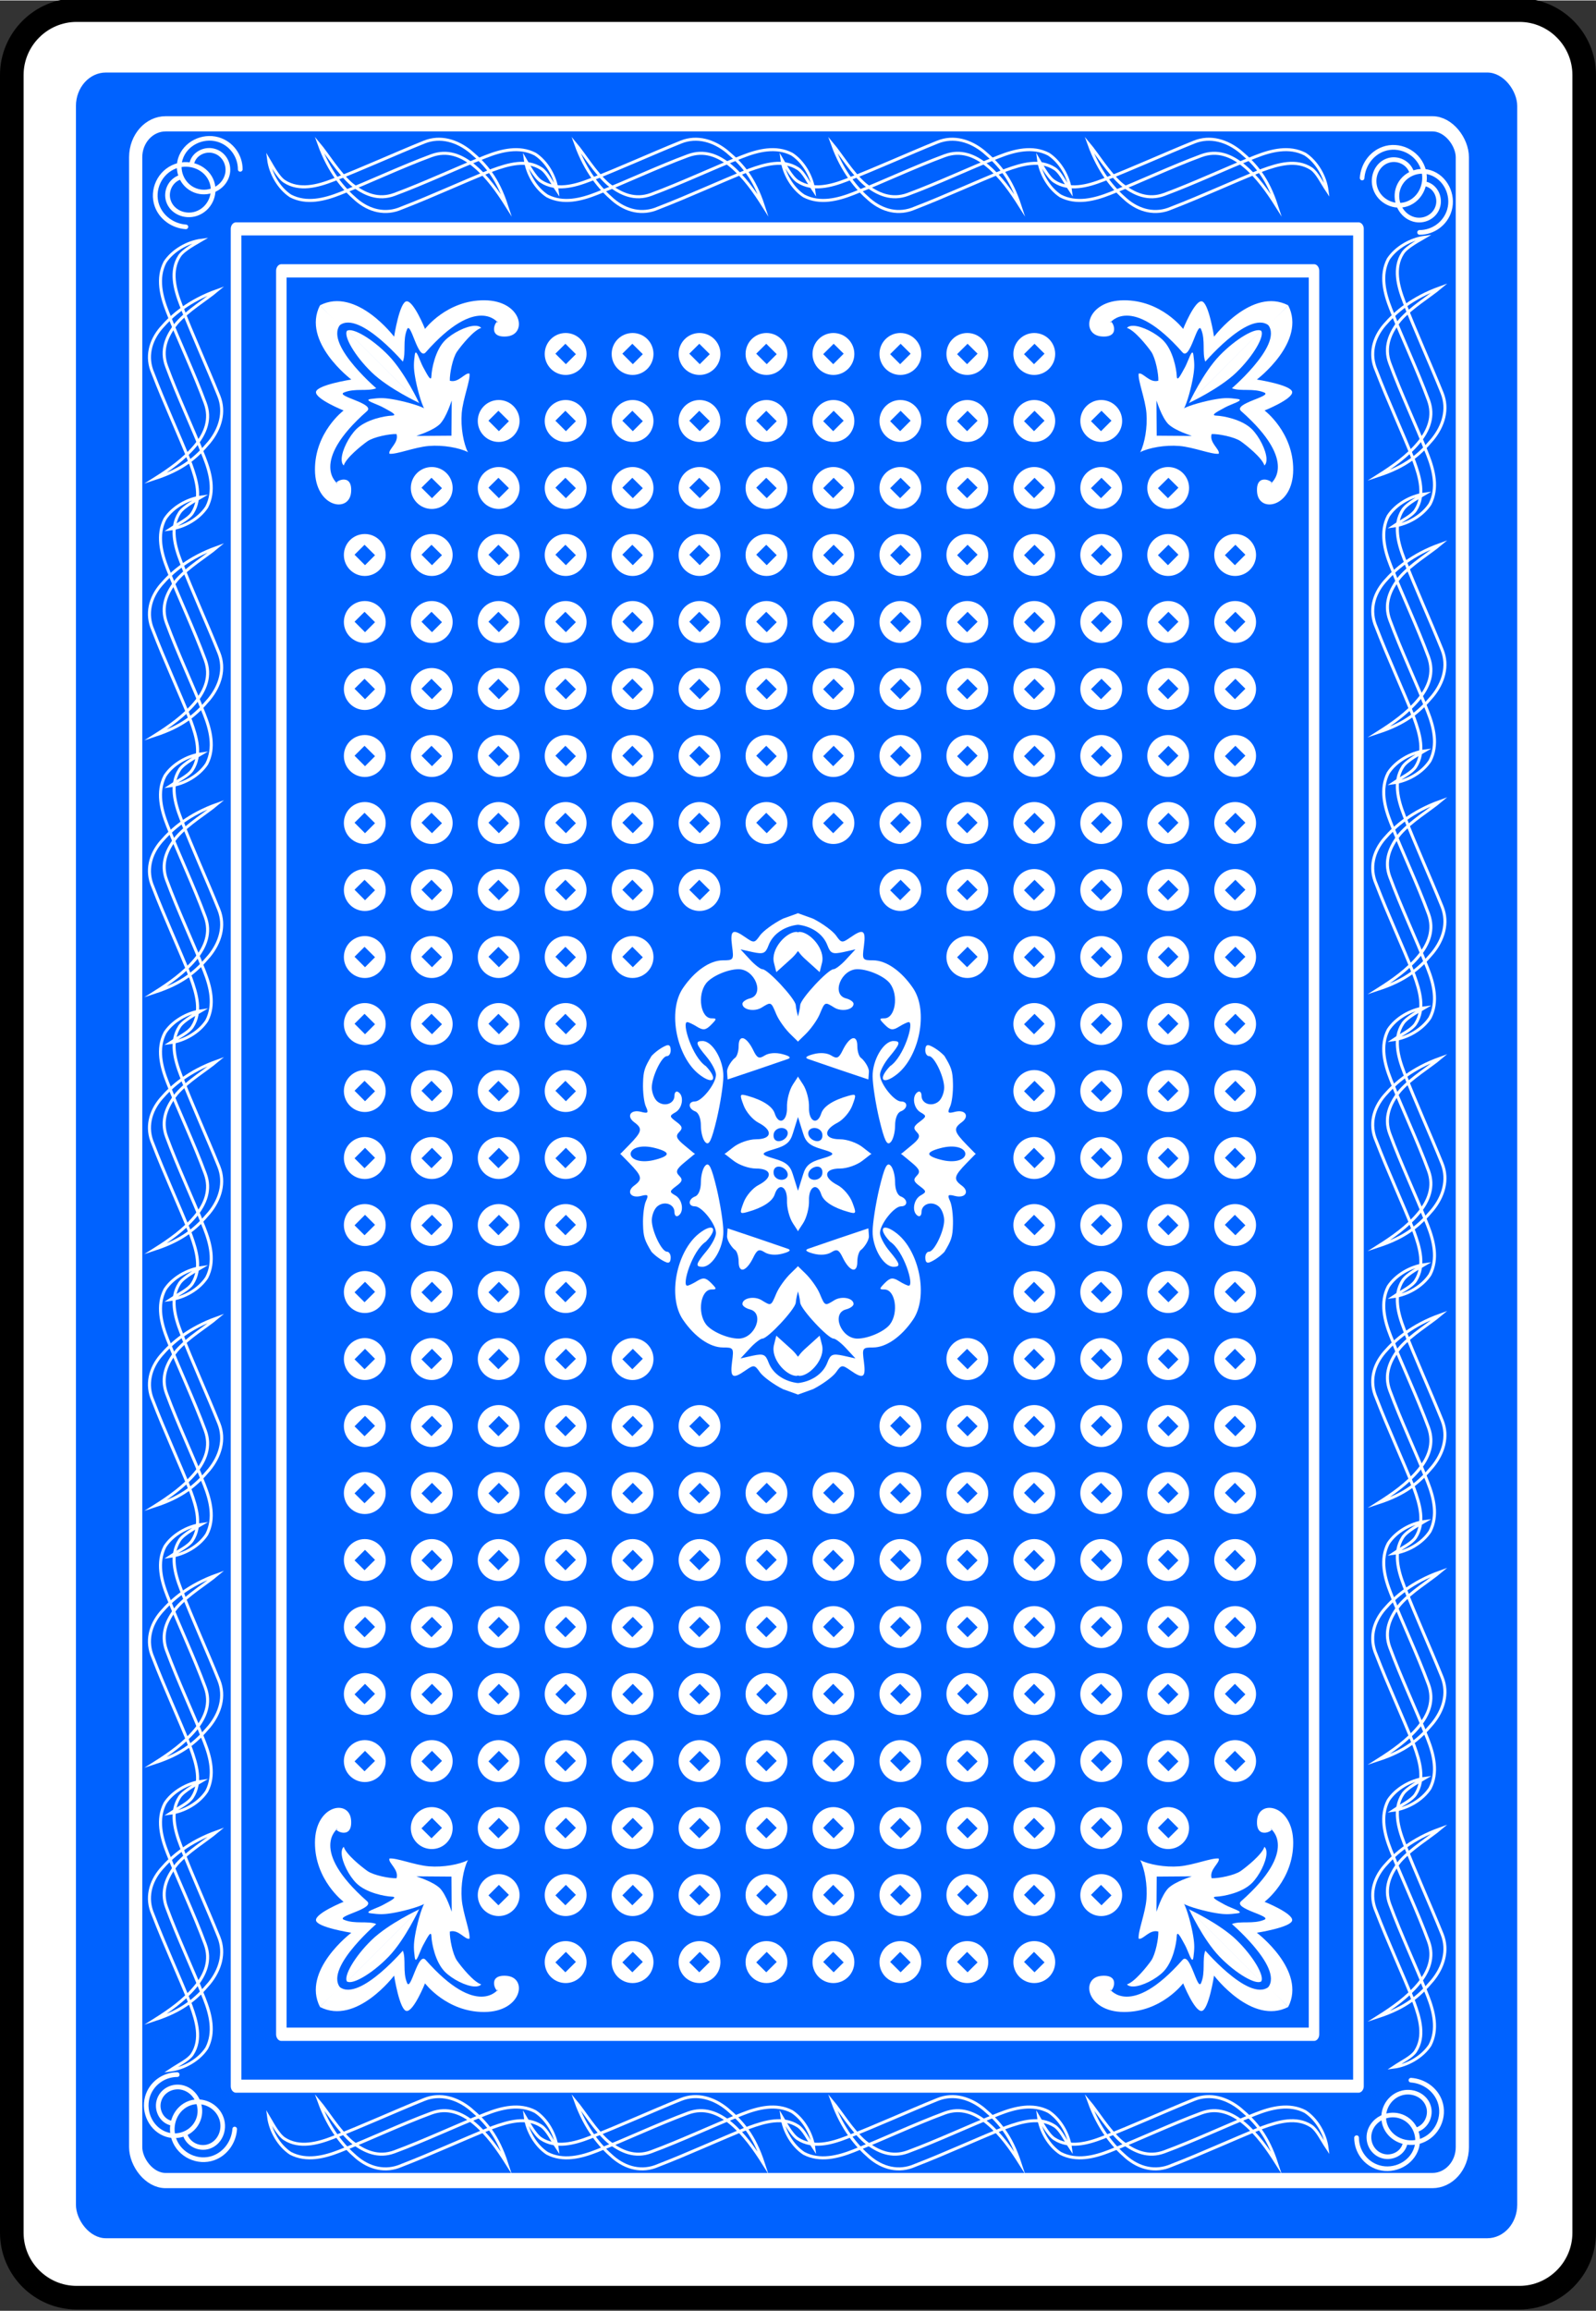 <?xml version="1.0" encoding="UTF-8" standalone="no"?>
<!-- Created with Inkscape (http://www.inkscape.org/) -->

<svg
   xmlns:dc="http://purl.org/dc/elements/1.1/"
   xmlns:cc="http://creativecommons.org/ns#"
   xmlns:rdf="http://www.w3.org/1999/02/22-rdf-syntax-ns#"
   xmlns:svg="http://www.w3.org/2000/svg"
   xmlns="http://www.w3.org/2000/svg"
   xmlns:xlink="http://www.w3.org/1999/xlink"
   version="1.1"
   width="169.012"
   height="244.549"
   viewBox="-0.2 -236 169.075 244.549"
   id="svg2">
  <rect x="-0.2" y="-236" width="169.075" height="244.549" fill="#333333" stroke="none"/>
  <defs
     id="defs4">
    <g
       id="base">
      <path
         d="m 0,0 c 0,3.78 3.09,6.87 6.87,6.87 l 152.845,0 c 3.77,0 6.86,-3.09 6.86,-6.87 l 0,-228.4 c 0,-3.78 -3.09,-6.87 -6.86,-6.87 l -152.845,0 c -3.78,0 -6.87,3.09 -6.87,6.87 L 0,0 z"
         id="path49"
         style="fill:#ffffff;stroke:#000000;stroke-width:2.5" />
    </g>
    <g
       transform="matrix(1,0,0,0.95,-190.33,54.46)"
       id="lace"
       style="fill:none;stroke:#ffffff;stroke-width:0.321;stroke-miterlimit:40;stroke-opacity:1;stroke-dasharray:none">
      <path
         d="m 543.24,746.17 c -1.01,1.663 -0.494,3.682 0.15,5.43 1.257,3.413 2.715,6.751 4.02,10.15 0.696,1.812 0.129,3.686 -1.01,5.154 -1.41,1.762 -2.835,3.04 -5.75,4.046 1.55,-1.03 3.078,-2.167 4.24,-3.63 1.118,-1.408 1.702,-3.002 1.08,-4.77 -1.208,-3.433 -2.721,-6.762 -4,-10.17 -0.661,-1.762 -1.14,-3.76 -0.26,-5.54 0.8,-1.29 2.37,-2.25 3.86,-2.45 -0.39,0.248 -1.883,1.044 -2.33,1.78 z"
         id="path638"
         style="fill:none;stroke:#ffffff;stroke-width:0.321;stroke-linecap:butt;stroke-linejoin:miter;stroke-miterlimit:40;stroke-opacity:1;stroke-dasharray:none" />
      <path
         d="m 544.6,774.8 c 1.019,-1.657 0.46,-3.67 -0.15,-5.43 -1.29,-3.4 -2.77,-6.73 -4.02,-10.15 -0.75,-1.79 -0.298,-3.614 0.877,-5.053 1.176,-1.439 2.968,-3.042 5.883,-4.147 -1.054,0.932 -3.05,2.19 -4.24,3.63 -1.09,1.43 -1.702,3.002 -1.08,4.77 1.208,3.433 2.721,6.762 4,10.17 0.661,1.762 1.14,3.76 0.26,5.54 -0.8,1.29 -2.37,2.25 -3.86,2.45 0.914,-0.646 1.932,-1.134 2.33,-1.78 z"
         id="path640"
         style="fill:none;stroke:#ffffff;stroke-width:0.321;stroke-linecap:butt;stroke-linejoin:miter;stroke-miterlimit:40;stroke-opacity:1;stroke-dasharray:none" />
    </g>
    <g
       transform="matrix(0.4,0,0,0.4,236.59,667.12)"
       id="lys"
       style="fill:#ffffff;fill-opacity:1;stroke:none">
      <path
         d="m 355.65,280.19 c 0,0 -3.75,-8.1 -8.1,-12.6 -4.36,-4.51 -9.68,-7.58 -11.04,-6.53"
         transform="translate(-1.35,-0.76)"
         id="lys_1"
         style="fill:#ffffff;fill-opacity:1;fill-rule:evenodd;stroke:none" />
      <path
         d="m 368.97,258.94 c -2.29,0.08 -5.9,1.92 -7.85,3.87 -2.59,2.6 -3.52,7.58 -3.59,9.44 -0.07,1.86 -1.32,-0.84 -2.19,-2.37 -0.86,-1.54 -1.93,-5.4 -2.22,-3.22 -0.28,2.2 -0.34,3.26 0.07,5.72 0.4,2.45 1.59,7.15 2.56,8.68 l 3.97,3.94 c 1.87,-1.88 3.1,-6.25 3.19,-6.25 l -0.07,9.34 4.35,4.32 c -1.16,-2.37 -1.94,-6.58 -1.63,-10.38 0.32,-3.8 2.3,-8.59 2.06,-10.44 -1.14,-0.4 -2.9,2.58 -5.21,1.88 -0.08,-1.75 0.74,-6.02 1.9,-7.69 1.17,-1.66 4.43,-5.7 6.41,-6.28 -0.36,-0.42 -0.99,-0.59 -1.75,-0.56 z"
         id="lys_2"
         style="fill:#ffffff;fill-opacity:1;fill-rule:evenodd;stroke:none" />
      <path
         d="m 329.36,254.28 c 9.62,-4.95 19.64,8.3 19.64,8.3 0,0 1.44,-9.25 3.32,-9.36 1.88,-0.11 4.87,7.31 4.87,7.31 0,0 5.76,-7.64 15.72,-7.58 9.97,0.05 11.57,9.13 5.87,9.57 -5.66,0.44 -2.38,-5.15 -2.27,-3.65 0.06,0.17 -5.37,-7.75 -19.15,7.86 -2.03,2.3 -3.94,-8.46 -4.93,-6.09 -1.21,2.88 -0.22,6.26 -1.11,8.53 1.39,1.71 -11.35,-13.84 -16.77,-9.58"
         transform="translate(-1.35,-0.76)"
         id="lys_3"
         style="fill:#ffffff;fill-opacity:1;fill-rule:evenodd;stroke:none" />
      <use
         transform="matrix(0,1,1,0,74.5,-74.49)"
         id="use646"
         style="fill:#ffffff;fill-opacity:1;stroke:none"
         x="0"
         y="0"
         width="2178.99"
         height="1216.19"
         xlink:href="#lys_3" />
      <use
         transform="matrix(0,1,1,0,74.9,-74.93)"
         id="use648"
         style="fill:#ffffff;fill-opacity:1;stroke:none"
         x="0"
         y="0"
         width="2178.99"
         height="1216.19"
         xlink:href="#lys_1" />
      <use
         transform="matrix(0,1,1,0,74.82,-74.82)"
         id="use650"
         style="fill:#ffffff;fill-opacity:1;stroke:none"
         x="0"
         y="0"
         width="2178.99"
         height="1216.19"
         xlink:href="#lys_2" />
    </g>
    <g
       transform="matrix(0.339,0.339,-0.339,0.339,444.557,315.274)"
       id="twist"
       style="fill:none;stroke:#ffffff;stroke-width:1.251;stroke-linecap:round;stroke-linejoin:round;stroke-miterlimit:4;stroke-opacity:1;stroke-dasharray:none">
      <path
         d="m 508.992,779.917 c -2.054,-1.516 -2.26,-4.512 -0.747,-6.48 1.827,-2.375 5.344,-2.595 7.638,-0.777 2.696,2.137 2.93,6.176 0.807,8.795 -2.447,3.018 -7.009,3.265 -9.953,0.837 -3.34,-2.755 -3.601,-7.842 -0.866,-11.11 2.394,-2.862 6.495,-3.76 9.915,-2.335"
         transform="matrix(0.752,0.3,-0.311,0.777,372.862,20.834)"
         id="path653"
         style="fill:none;stroke:#ffffff;stroke-width:1.251;stroke-miterlimit:4;stroke-opacity:1;stroke-dasharray:none" />
      <path
         d="m 507.265,776.876 c -0.309,-2.765 1.915,-5.165 4.616,-5.421 3.211,-0.304 5.98,2.289 6.239,5.435 0.3,3.658 -2.663,6.796 -6.255,7.057 -4.104,0.297 -7.612,-3.037 -7.874,-7.075 -0.296,-4.55 3.41,-8.429 7.894,-8.692 3.474,-0.203 6.793,1.741 8.422,4.797"
         transform="matrix(0.752,0.3,0.311,-0.777,-109.566,1234.952)"
         id="path655"
         style="fill:none;stroke:#ffffff;stroke-width:1.251;stroke-miterlimit:4;stroke-opacity:1;stroke-dasharray:none" />
    </g>
    <path
       d="m 418.45,832.87 -1.61,0.58 c -1.01,0.51 -2.11,1.32 -2.44,1.79 -0.56,0.8 -0.64,0.8 -1.51,0.2 -1.38,-0.97 -1.66,-0.79 -1.44,0.9 0.2,1.47 0.16,1.52 -0.96,1.52 -1.39,0 -3,1.12 -4.24,2.94 -1.68,2.47 -0.64,7.28 1.7,9.12 1.48,1.17 2.11,0.6 0.74,-0.85 -1.47,-0.96 -2.59,-4.67 -1.99,-4.67 0.14,0 0.61,0.22 1.04,0.49 0.65,0.4 0.92,0.37 1.49,-0.2 0.61,-0.62 0.62,-0.69 0.05,-0.69 -1.15,0 -1.54,-2.43 -0.59,-3.69 0.58,-0.76 2.3,-1.51 3.45,-1.51 1.74,0 2.79,2.68 1.21,3.09 -0.44,0.11 -0.8,0.37 -0.8,0.57 0,0.64 1.27,0.88 2.04,0.4 1,-0.62 0.99,-0.63 1.54,0.69 0.26,0.63 0.98,1.64 1.6,2.22 l 0.72,0.7 0,-2.61 c -0.11,-0.43 -0.21,-0.83 -0.25,-1.26 -0.05,-0.68 -2.96,-3.8 -3.53,-3.8 -0.21,0 -0.82,-0.47 -1.35,-1.05 l -0.97,-1.05 1.29,0.29 c 1.14,0.24 1.35,0.15 1.68,-0.72 0.47,-1.25 1.75,-2.03 3.13,-2.18 l 0,-1.22 z m -0.2,1.98 c -1.11,0.05 -2.72,1.83 -2.36,3.27 l 0.25,0.99 1.63,-1.47 c 0.34,-0.32 0.5,-0.54 0.68,-0.78 l 0,-1.96 c -0.06,-0.02 -0.12,-0.05 -0.2,-0.05 z m -5.61,11.26 c -0.29,-0.07 -0.49,0.19 -0.49,0.83 0,0.55 -0.18,1.12 -0.4,1.26 -0.22,0.14 -0.83,0.91 -0.83,1.44 l 0.06,0.83 3.07,-1.03 c 1.49,-0.51 2.97,-1.01 3.3,-1.13 0.4,-0.14 0.21,-0.32 -0.56,-0.52 -0.71,-0.19 -1.45,-0.13 -1.89,0.15 -0.6,0.38 -0.8,0.28 -1.23,-0.62 -0.36,-0.72 -0.74,-1.13 -1.03,-1.21 z m -4.32,0.29 c -0.8,0 -0.71,0.31 0.43,1.67 0.55,0.66 1,1.51 1,1.9 0,0.94 -1.5,2.83 -2.23,2.83 -0.76,0 -0.73,0.76 0.03,1.05 0.36,0.14 0.6,0.75 0.6,1.51 0,0.7 0.21,1.5 0.48,1.76 0.38,0.38 0.64,-0.15 1.19,-2.42 0.38,-1.6 0.7,-3.64 0.71,-4.55 0.02,-1.75 -1.16,-3.75 -2.21,-3.75 z m -3.79,0.46 c -0.29,0.1 -0.97,0.46 -1.6,1.11 -0.73,1.2 -0.88,1.59 -0.91,2.9 -0.03,0.95 0.11,2.07 0.31,2.49 0.3,0.65 0.22,0.73 -0.51,0.54 -1.11,-0.29 -1.6,0.46 -0.73,1.1 0.91,0.67 0.84,0.98 -0.54,2.4 l -0.95,0.97 1.1,0 c 0.02,-0.67 1.16,-1.03 2.64,-0.63 0.85,0.22 1.21,0.44 1.2,0.63 l 2.99,0 -1.09,-0.9 c -0.89,-0.73 -1,-1.01 -0.6,-1.42 0.41,-0.41 0.36,-0.62 -0.29,-1.1 -0.75,-0.56 -0.75,-0.63 -0.1,-1 0.76,-0.43 0.95,-1.75 0.3,-2.15 -0.22,-0.14 -0.4,0.04 -0.4,0.39 0,0.85 -1.07,1.22 -1.81,0.61 -0.33,-0.27 -0.59,-0.94 -0.59,-1.48 0,-1.14 1.05,-3.32 1.6,-3.32 0.22,0 0.4,-0.27 0.4,-0.6 0,-0.45 -0.13,-0.63 -0.42,-0.54 z m 13.92,3.3 -0.55,0.84 c -0.38,0.58 -0.66,1.67 -0.63,2.42 0.05,1.5 -0.88,1.96 -1.3,0.64 -0.24,-0.74 -1.27,-1.41 -2.89,-1.86 -0.83,-0.23 -0.85,-0.17 -0.4,1.02 0.26,0.7 0.97,1.52 1.57,1.83 1.57,0.81 1.43,1.75 -0.25,1.75 -0.76,0 -1.81,0.37 -2.41,0.84 l -0.94,0.73 4.15,0 c -0.04,-0.13 0.27,-0.28 1.14,-0.53 1.24,-0.36 1.67,-0.73 1.95,-1.65 0.2,-0.66 0.46,-1.46 0.56,-1.79 l 0,-4.24 z m -1.66,5.45 c 0.3,0.04 0.56,0.22 0.56,0.54 0,0.68 -1.08,1.16 -1.41,0.62 -0.13,-0.21 -0.12,-0.55 0.01,-0.77 0.19,-0.3 0.54,-0.42 0.84,-0.39 z"
       id="center_deco"
       style="fill:#ffffff;fill-opacity:1" />
    <path
       d="m 493.12,948.77 c -1.23,0 -2.22,0.99 -2.22,2.22 0,1.22 0.99,2.22 2.22,2.22 1.22,0 2.21,-1 2.21,-2.22 0,-1.23 -0.99,-2.22 -2.21,-2.22 z m -0.03,1.14 1.11,1.1 -1.06,1.06 -1.11,-1.11 1.06,-1.05 z"
       id="squa_circ"
       style="fill:#ffffff;fill-opacity:1;fill-rule:evenodd;stroke:none" />
  </defs>
  <g
     transform="translate(-334.1,-972.256)"
     id="back">
    <use
       id="use3250"
       x="335.15"
       y="972.55"
       width="2178.99"
       height="1216.19"
       xlink:href="#base" />
    <rect
       width="131.965"
       height="177.429"
       rx="2.742"
       ry="2.742"
       x="358.443"
       y="761.041"
       transform="matrix(1.157,0,0,1.292,-72.774,-239.377)"
       id="rect3252"
       style="fill:#0062ff;fill-opacity:1;fill-rule:evenodd;stroke:none" />
    <rect
       width="131.965"
       height="177.429"
       rx="2.981"
       ry="2.886"
       x="358.443"
       y="761.041"
       transform="matrix(1.065,0,0,1.227,-33.469,-184.481)"
       id="rect3254"
       style="fill:#0062ff;fill-opacity:1;fill-rule:evenodd;stroke:#ffffff;stroke-width:1.313;stroke-linecap:butt;stroke-linejoin:round;stroke-miterlimit:4;stroke-opacity:1" />
    <rect
       width="131.965"
       height="177.429"
       rx="0"
       ry="0"
       x="358.443"
       y="761.041"
       transform="matrix(0.901,0,0,1.108,35.952,-82.796)"
       id="rect3256"
       style="fill:#0062ff;fill-opacity:1;fill-rule:evenodd;stroke:#ffffff;stroke-width:1.252;stroke-linecap:butt;stroke-linejoin:round;stroke-miterlimit:4;stroke-opacity:1" />
    <rect
       width="131.965"
       height="177.429"
       rx="0"
       ry="0"
       x="358.443"
       y="761.041"
       transform="matrix(0.829,0,0,1.052,66.554,-35.734)"
       id="rect3258"
       style="fill:#0062ff;fill-opacity:1;fill-rule:evenodd;stroke:#ffffff;stroke-width:1.339;stroke-linecap:butt;stroke-linejoin:round;stroke-miterlimit:4;stroke-opacity:1" />
    <g
       id="back_c1">
      <g
         id="back_c2">
        <use
           transform="translate(-120.572,-156.034)"
           id="use3262"
           x="0"
           y="0"
           width="2178.99"
           height="1216.19"
           xlink:href="#squa_circ" />
        <use
           transform="translate(-113.479,-156.034)"
           id="use3264"
           x="0"
           y="0"
           width="2178.99"
           height="1216.19"
           xlink:href="#squa_circ" />
        <use
           transform="translate(-106.387,-156.034)"
           id="use3266"
           x="0"
           y="0"
           width="2178.99"
           height="1216.19"
           xlink:href="#squa_circ" />
      </g>
      <g
         id="back_c3">
        <use
           transform="translate(-113.479,-163.126)"
           id="use3269"
           x="0"
           y="0"
           width="2178.99"
           height="1216.19"
           xlink:href="#squa_circ" />
        <use
           transform="translate(-106.387,-170.219)"
           id="use3271"
           x="0"
           y="0"
           width="2178.99"
           height="1216.19"
           xlink:href="#squa_circ" />
        <use
           transform="translate(-106.387,-163.126)"
           id="use3273"
           x="0"
           y="0"
           width="2178.99"
           height="1216.19"
           xlink:href="#squa_circ" />
      </g>
      <g
         id="back_c4">
        <g
           id="back_c5">
          <use
             transform="translate(-99.294,-177.311)"
             id="use3277"
             x="0"
             y="0"
             width="2178.99"
             height="1216.19"
             xlink:href="#squa_circ" />
          <use
             transform="translate(-92.202,-177.311)"
             id="use3279"
             x="0"
             y="0"
             width="2178.99"
             height="1216.19"
             xlink:href="#squa_circ" />
          <use
             transform="translate(-85.109,-177.311)"
             id="use3281"
             x="0"
             y="0"
             width="2178.99"
             height="1216.19"
             xlink:href="#squa_circ" />
          <use
             transform="translate(-78.017,-177.311)"
             id="use3283"
             x="0"
             y="0"
             width="2178.99"
             height="1216.19"
             xlink:href="#squa_circ" />
        </g>
        <use
           transform="translate(0,7.093)"
           id="use3285"
           x="0"
           y="0"
           width="2178.99"
           height="1216.19"
           xlink:href="#back_c5" />
        <use
           transform="translate(1.4161e-4,14.185)"
           id="use3287"
           x="0"
           y="0"
           width="2178.99"
           height="1216.19"
           xlink:href="#back_c5" />
        <use
           transform="translate(0,21.277)"
           id="use3289"
           x="0"
           y="0"
           width="2178.99"
           height="1216.19"
           xlink:href="#back_c5" />
        <use
           transform="translate(1.4161e-4,28.37)"
           id="use3291"
           x="0"
           y="0"
           width="2178.99"
           height="1216.19"
           xlink:href="#back_c5" />
      </g>
      <use
         transform="translate(0,35.462)"
         id="use3293"
         x="0"
         y="0"
         width="2178.99"
         height="1216.19"
         xlink:href="#back_c5" />
      <use
         transform="translate(1.4161e-4,42.555)"
         id="use3295"
         x="0"
         y="0"
         width="2178.99"
         height="1216.19"
         xlink:href="#back_c5" />
      <use
         transform="translate(0,49.647)"
         id="use3297"
         x="0"
         y="0"
         width="2178.99"
         height="1216.19"
         xlink:href="#back_c5" />
      <use
         transform="translate(-21.277,56.74)"
         id="use3299"
         x="0"
         y="0"
         width="2178.99"
         height="1216.19"
         xlink:href="#back_c4" />
      <use
         transform="matrix(-1,0,0,-1,787.641,1618.28)"
         id="use3301"
         x="0"
         y="0"
         width="2178.99"
         height="1216.19"
         xlink:href="#back_c3" />
      <use
         transform="translate(1.477e-4,7.093)"
         id="use3303"
         x="0"
         y="0"
         width="2178.99"
         height="1216.19"
         xlink:href="#back_c2" />
      <use
         transform="translate(0,14.185)"
         id="use3305"
         x="0"
         y="0"
         width="2178.99"
         height="1216.19"
         xlink:href="#back_c2" />
      <use
         transform="translate(1.477e-4,21.277)"
         id="use3307"
         x="0"
         y="0"
         width="2178.99"
         height="1216.19"
         xlink:href="#back_c2" />
      <use
         transform="translate(0,28.37)"
         id="use3309"
         x="0"
         y="0"
         width="2178.99"
         height="1216.19"
         xlink:href="#back_c2" />
    </g>
    <rect
       width="28.4"
       height="6.6"
       x="369.5"
       y="856.1"
       id="rect3311"
       style="fill:#0062ff;stroke:none" />
    <use
       transform="matrix(1,0,0,-1,0,1717.575)"
       id="use3313"
       x="0"
       y="0"
       width="2178.99"
       height="1216.19"
       xlink:href="#back_c1" />
    <use
       transform="matrix(-1,0,0,1,837.289,0)"
       id="use3315"
       x="0"
       y="0"
       width="2178.99"
       height="1216.19"
       xlink:href="#back_c1" />
    <rect
       width="28.4"
       height="6.6"
       x="440.3"
       y="855.5"
       id="rect3317"
       style="fill:#0062ff;stroke:none" />
    <use
       transform="matrix(-1,0,0,-1,837.289,1717.575)"
       id="use3319"
       x="0"
       y="0"
       width="2178.99"
       height="1216.19"
       xlink:href="#back_c1" />
    <use
       id="use3321"
       x="0"
       y="0"
       width="2178.99"
       height="1216.19"
       xlink:href="#center_deco" />
    <use
       transform="matrix(-1,0,0,1,836.872,0)"
       id="use3323"
       x="0"
       y="0"
       width="2178.99"
       height="1216.19"
       xlink:href="#center_deco" />
    <use
       transform="matrix(1,0,0,-1,0,1716.7)"
       id="use3325"
       x="0"
       y="0"
       width="2178.99"
       height="1216.19"
       xlink:href="#center_deco" />
    <use
       transform="matrix(-1,0,0,-1,836.872,1716.7)"
       id="use3327"
       x="0"
       y="0"
       width="2178.99"
       height="1216.19"
       xlink:href="#center_deco" />
    <use
       id="use3329"
       x="0"
       y="0"
       width="2178.99"
       height="1216.19"
       xlink:href="#lys" />
    <use
       transform="matrix(-1,0,0,1,838.164,0)"
       id="use3331"
       x="0"
       y="0"
       width="2178.99"
       height="1216.19"
       xlink:href="#lys" />
    <use
       transform="matrix(1,0,0,-1,0,1717.175)"
       id="use3333"
       x="0"
       y="0"
       width="2178.99"
       height="1216.19"
       xlink:href="#lys" />
    <use
       transform="matrix(-1,0,0,-1,838.164,1717.175)"
       id="use3335"
       x="0"
       y="0"
       width="2178.99"
       height="1216.19"
       xlink:href="#lys" />
    <use
       transform="matrix(0,-1,1,0,-401.461,1315.16)"
       id="use3337"
       x="0"
       y="0"
       width="2178.99"
       height="1216.19"
       xlink:href="#twist" />
    <use
       transform="matrix(-1,0,0,-1,836.962,1716.621)"
       id="use3339"
       x="0"
       y="0"
       width="2178.99"
       height="1216.19"
       xlink:href="#twist" />
    <use
       transform="matrix(0,1,-1,0,1238.423,401.461)"
       id="use3341"
       x="0"
       y="0"
       width="2178.99"
       height="1216.19"
       xlink:href="#twist" />
    <use
       id="use3343"
       x="0"
       y="0"
       width="2178.99"
       height="1216.19"
       xlink:href="#twist" />
    <g
       id="g_lace">
      <use
         id="use3346"
         x="0"
         y="0"
         width="2178.99"
         height="1216.19"
         xlink:href="#lace" />
      <use
         transform="translate(0,27.181)"
         id="use3348"
         x="0"
         y="0"
         width="2178.99"
         height="1216.19"
         xlink:href="#lace" />
      <use
         transform="translate(0,54.372)"
         id="use3350"
         x="0"
         y="0"
         width="2178.99"
         height="1216.19"
         xlink:href="#lace" />
      <use
         transform="translate(0,81.563)"
         id="use3352"
         x="0"
         y="0"
         width="2178.99"
         height="1216.19"
         xlink:href="#lace" />
      <use
         transform="translate(0,108.744)"
         id="use3354"
         x="0"
         y="0"
         width="2178.99"
         height="1216.19"
         xlink:href="#lace" />
      <use
         transform="translate(0,135.935)"
         id="use3356"
         x="0"
         y="0"
         width="2178.99"
         height="1216.19"
         xlink:href="#lace" />
      <use
         transform="translate(0,163.126)"
         id="use3358"
         x="0"
         y="0"
         width="2178.99"
         height="1216.19"
         xlink:href="#lace" />
    </g>
    <use
       transform="translate(129.588,-0.313)"
       id="use3360"
       x="0"
       y="0"
       width="2178.99"
       height="1216.19"
       xlink:href="#g_lace" />
    <g
       transform="translate(-145.169,-59.663)"
       id="g_lace2">
      <use
         transform="matrix(0,-1,1,0,-254.112,1167.993)"
         id="use3363"
         x="0"
         y="0"
         width="2178.99"
         height="1216.19"
         xlink:href="#lace" />
      <use
         transform="matrix(0,-1,1,0,-226.921,1167.993)"
         id="use3365"
         x="0"
         y="0"
         width="2178.99"
         height="1216.19"
         xlink:href="#lace" />
      <use
         transform="matrix(0,-1,1,0,-199.73,1167.993)"
         id="use3367"
         x="0"
         y="0"
         width="2178.99"
         height="1216.19"
         xlink:href="#lace" />
      <use
         transform="matrix(0,-1,1,0,-172.549,1167.993)"
         id="use3369"
         x="0"
         y="0"
         width="2178.99"
         height="1216.19"
         xlink:href="#lace" />
    </g>
    <use
       transform="translate(0,207.189)"
       id="use3371"
       x="0"
       y="0"
       width="2178.99"
       height="1216.19"
       xlink:href="#g_lace2" />
  </g>
</svg>
